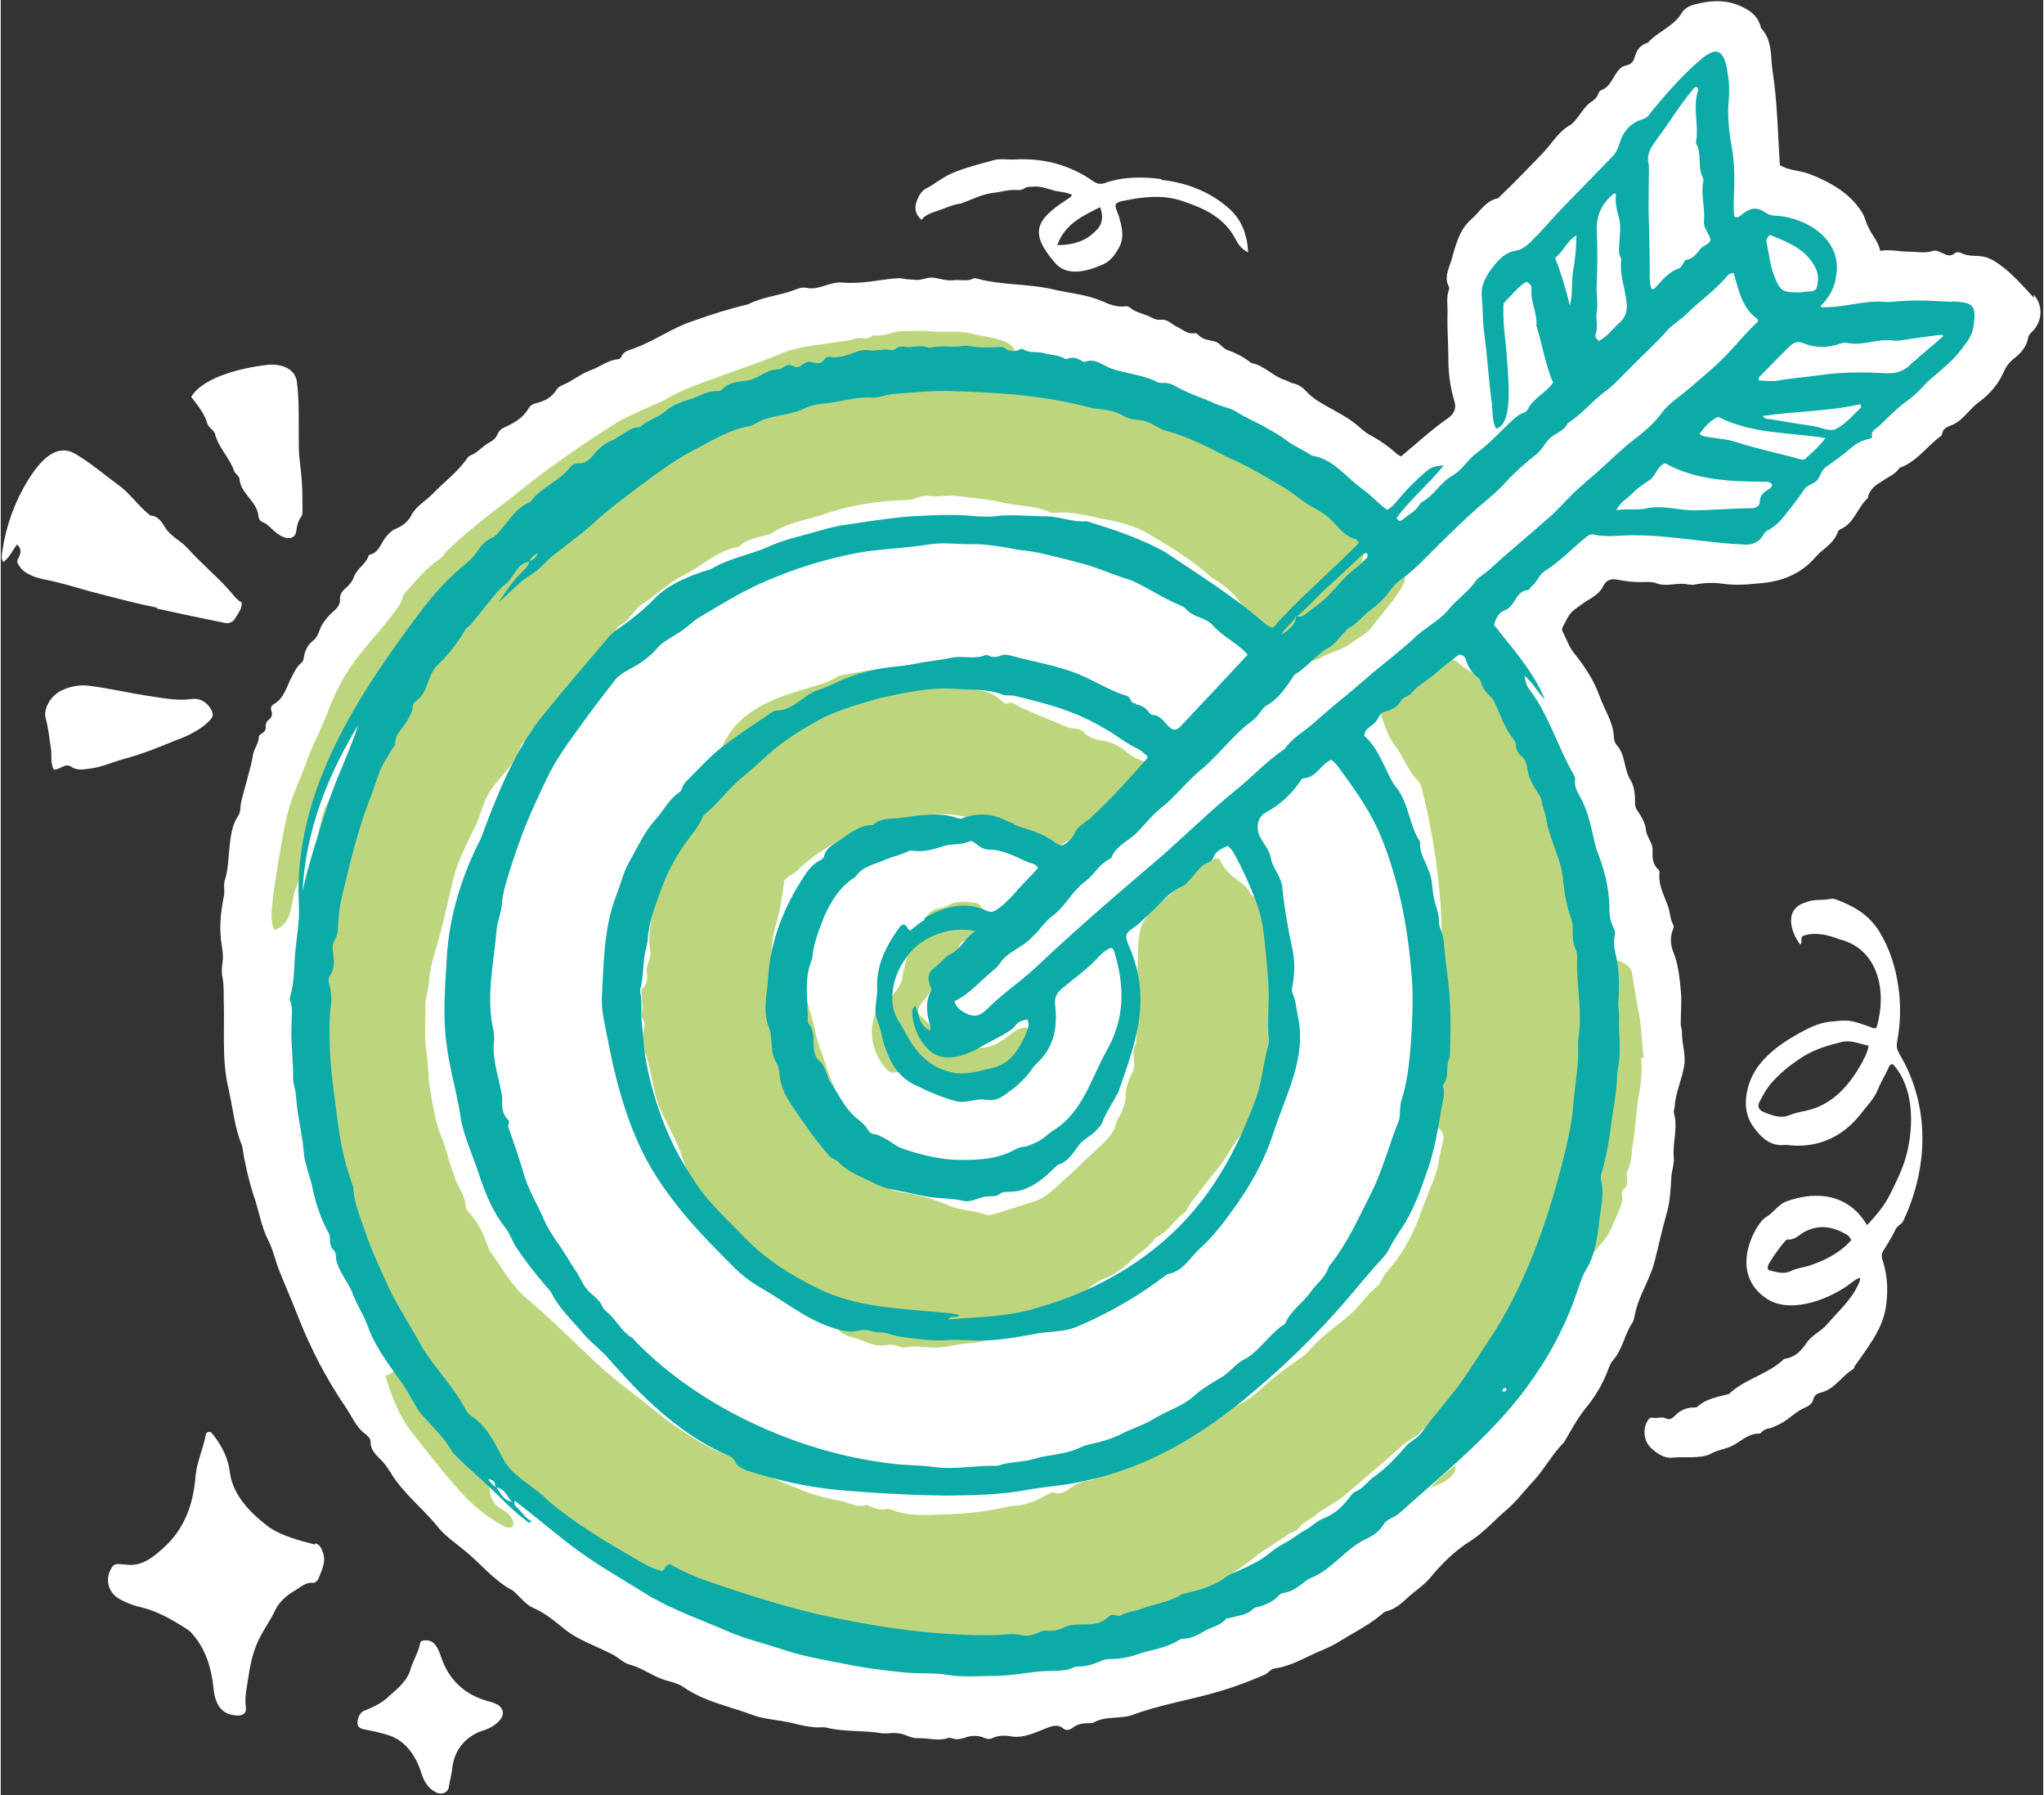 <svg xmlns="http://www.w3.org/2000/svg" xmlns:xlink="http://www.w3.org/1999/xlink" preserveAspectRatio="xMidYMid meet" version="1.0" viewBox="-0.2 -0.6 500.9 440.2" zoomAndPan="magnify" style="fill: rgb(0, 0, 0);" original_string_length="37566" width="198.036px" height="173.911px"><rect x="-0.2" y="-0.6" width="500.9" height="440.2" fill="#333333" stroke="none"/><g id="__id23_s3ivm203qc"><path d="m465.3,257.5c-.6-1-.6-1.8-.4-2.9.8-4.3.9-8.7.3-13.1-.7-4.9-2.1-9.4-4.7-13.7-2.6-4.2-6.4-6.3-10.7-7.9-.4-.1-.8-.2-1.2-.1-2.1.4-4.2,0-6.3.9-5.1,1.6-3.7,7-1.2,10.3.7-.7-.1-1.4.6-2.1,2.9-1.1,6.2-.3,9,.8,9.8,2.4,11.7,13.2,9.1,21.7-.7.3-1.1,0-1.5-.2-4.9-1.7-4.9-1.8-9.9-1.3-2.8.3-5.3,1.6-7.7,2.9-5.5,3.1-11,7.2-12.5,13.6-.8,3.3-.6,6.6,1.5,9.4,1.9,2.6,4.2,4.8,7.9,4.3,7.2,1,13.6-1.6,18.2-7.4,1.6-2.1,3.5-3.9,4.5-6.5.6-1.6,1.7-3.2,2.4-4.9.2-.4.3-.9,1.1-1,5.2,5.6,5.2,15,3.4,22.1-.9,3.5-2.5,6.7-4.1,9.9-1.4,2.8-3.3,5-5.6,7.5-4.5-7.6-12.2-8.5-19.6-5.9-2.1.7-3.2,2.7-5,3.8-1.2.7-1.9,1.9-2.6,3-3.6,6.3-3.6,13.5,3.2,17.5,6,3.3,15.4-.5,20.3-4.4.6-.4,1.1-.9,2-1.1,0,.7-.2,1.1-.4,1.5-1.7,3.9-4.9,6.6-7.6,9.8-1.5,1.8-3.8,2.7-5.1,4.6-1.3,1.9-2.7,3.5-5.1,3.9-.4,0-.7.3-1,.6-3.9,3.4-9.2,4.5-13,8.1-2.7.7-5.5,1.1-7.7,3.1-.2.2-.6.2-.9.2-1.7,0-3.2.6-4.5,1.9-.6.6-1.4,1.3-2.3.8-1.1-.6-2.2.1-3.3-.2-.5-.1-.9.2-1.2.7-1.3,2.1-1,5.1.9,6.8,1.4,1.3,3.2,2.5,5.1,2.3,3-.3,6.3.3,9.2-.8,1.7-1.1,3.8-1.2,5.7-2.2,2.1-1.1,3.9-3,6.5-2.9.2,0,.4-.2.6-.4.5-.6,1.2-.8,1.9-.9.9-.2,1.7-.7,2.6-1.1,2-1,3.5-2.7,5.5-3.7,1-.5,2.3-.9,2.6-2.3.3-1.1,1.1-1.5,2-1.7,3.4-.9,5-4.1,7.8-5.7.2-.1.3-.6.4-.8,3-4.3,6.5-8.6,7.5-13.8.7-4,.6-7.9-.6-11.8-.3-.8-.5-1.7,0-2.5,1.1-1.8,2.2-3.5,3.1-5.4.4-.9,1.5-1.2,1.9-2.1,6.2-13.2,6.6-28.3-1.1-41.1Zm-8.7,1.8c-3.1,5.8-7.3,10.9-13.9,12.4-1.3.3-2.7.5-3.9,1-2.4,1.1-4.6.2-6.8-.7-1.1-.5-1.5-1.4-.8-2.6.8-1.5,1.6-3,2.6-4.2,2.3-2.7,5.1-4.9,8.1-6.8,2.9-1.8,6.1-2.7,9.3-3.5,2.2-.6,4.3.4,6.7.9-.3,1.4-.7,2.4-1.3,3.4Zm-13.2,50.4c-1.5.5-3.1.6-4.5,1.3-2,1-3.8.2-5.6-.2-.4-.7,0-1.3.2-1.7,1.2-1.9,2.4-3.7,3.9-5.4.2-.2.4-.4.6-.4,1.8.2,2.9-1.2,4.2-1.9,3.7-1.9,7-1.2,10.3.7.6.4.8.7,1.1,1.4-2.9,3.2-6.4,4.9-10.2,6.2Z" style="fill: rgb(255, 255, 255);"/></g><g id="__id24_s3ivm203qc"><path d="m76.8,378.1c-3.8-1-7.7-2-11-4.1-4.4-3.3-9-7.7-9.8-13.5-.4-3.5-1.9-6.5-4.1-9.3-.3-.4-.6-.8-1.1-.7-.4,0-.6.3-.7.6-.6,3.4-2.1,6.5-2.5,9.9-.5,7.1-2.7,13.4-8.2,18.2-2.6,2.3-5.3,4.4-9.1,3.8-1,0-2.4-.5-3.1.5-2,2.8-1.2,6.4,1.8,8,1.5.8,3.1,1.5,4.9,1.9,4.3,1,8.1,3.2,11.8,5.6.6.4,1.1,1,1.5,1.5,3.1,3.8,4.3,8.2,4.8,13,.4,3.8,1.9,6.2,5.4,6.5,1.7.2,2.8-.5,2.5-2.2-.3-2.2.2-4.3.5-6.4.5-3.3,1.1-6.7,2.6-9.8,1.1-2.4,2.7-4.5,3.8-6.8,1.1-2.5,2.9-4.1,5.1-5.4,1.4-.8,2.6-2.1,4.5-1.9.5,0,1-.4,1.3-1,.9-2.3,2.1-4.4.9-7-.4-.9-.7-1.4-1.7-1.7Z" style="fill: rgb(255, 255, 255);"/></g><g id="__id25_s3ivm203qc"><path d="m38,148.6c5.5,1.2,11.1,2.4,16.6,3.5,1.2.3,2.2-.2,2.7-1.1.7-1.2,1.7-2.3,1.6-3.9-1-.5-1.7-1.3-2.3-2.1-3.4-4-7.5-7.3-11-11.2-1.7-1.9-4.1-2.8-5.5-5.1-.8-1.3-1.7-2.8-3.6-2.9-2.9-2.2-4.9-5.4-8-7.6-3.3-2.4-6.4-5.1-9.9-7.2-5.3-3.6-9.5,2-12.1,6.1-3.3,5.4-5.4,11.2-6.3,17.4-.1.8-.4,1.7.2,2.7,1.6-1.1,2.2-2.8,3.4-4.3,1.1,1,.9,2,.6,2.8-.3.7-.8,1.1-.4,1.9.4.6.7,1.2,1.3,1.7,1.4,1.1,3.1,1.7,4.8,2.1,3.9.7,7.7,1.9,11.6,3,5.5,1.4,10.9,2.9,16.5,4Z" style="fill: rgb(255, 255, 255);"/></g><g id="__id26_s3ivm203qc"><path d="m284.4,43.3c-4.7-.6-9.4-.6-13.9,1-1,.3-1.8.2-2.7-.4-5.8-4.1-12.3-5.8-19.4-5.4-1.7.1-3.5-.3-5.2.2-3.5,1-7,1.8-10.4,3.3-2.2,1-3.9,2.5-6,3.6-1.2.6-1.8,1.7-2.3,2.9-.7,1.8-.5,3.4,1.1,4.8,1-1.3,2.5-1.7,3.9-2.2,1.9-.6,3.8-1.6,5.8-1.8,2.5-.9,5.2-2.3,7.8-2.6,2-.2,4-.9,6.1-.7.5,0,1.1,0,1.6-.4.5-.4,1.2-.4,1.8-.4,2.1-.3,3.9.5,5.8,1,1.4.3,2.8.3,4.1,1-.3.7-1,.9-1.5,1.3-7.5,4.9-8.9,8.1-2.7,15.3,2.8,3.4,7.7,2.2,11.2.7,2.4-.9,3.6-2.6,4.7-4.7,1.2-2.5.5-5-.2-7.4-.3-1-.9-1.8-.8-2.9.5-.5,1-.7,1.6-.8,4.9-1,9.8-1.7,14.8,0,5.4,1.8,10.4,4.1,13.1,9.5.6,1.1,1.4,2.3,3,3.1-.2-4.4-1.6-8-4.6-10.7-4.7-4.2-10.4-6.4-16.7-7.1Zm-15.8,12.4c-2.4,2.7-5.6,3.8-9.7,3.8,1.9-5.2,6.1-7.1,10.5-9.3.9,2.3.5,4.1-.7,5.5Z" style="fill: rgb(255, 255, 255);"/></g><g id="__id27_s3ivm203qc"><path d="m52.4,106c.9,3.3,3.5,5.6,4.6,8.8.3.9,1.4,1.2,1.4,2.4.5,3.4,4.2,5.1,4.6,8.7,0,.6.5,1.4,1,1.5,1.6.6,2.5,2.2,3.9,3,1.6,1.2,4.2,1.6,4.4-1,.2-1.2.4-2.3,1.2-3.3.2-.3.3-.8.3-1.1,0-2.7,0-5.4-.2-8.1-.2-2.7-.7-5.4-.7-8-.1-5.4.2-10.8-.5-16.1-.6-3.2-3.9-4.1-6.7-4-5.7.6-16,2.7-19.2,7.9,1.6,2.1,3.2,4,3.9,6.4.4,1.3,1.7,1.7,2,2.8Z" style="fill: rgb(255, 255, 255);"/></g><g id="__id28_s3ivm203qc"><path d="m43.4,180.7c2.7-1.1,5.4-2.4,7.5-4.5,1-1,1.2-1.7.4-3-1.1-1.8-2.8-2.7-4.8-2.4-3.6.5-7.1-.3-10.7-.8-4.6-.7-9.2-1.8-13.9-2.4-2.5-.4-4.9,0-7.2,1.1-2.6,1.2-4.5,4.5-3.9,6.7.7,2.5.9,5,1.3,7.5.3,1.7-.2,3.5.7,5.2,1.7,0,2.7-1.7,4.3-.7,1.3.9,2.7.7,4.2.5,3.1-.3,6-1.7,9-2.5,4.5-1.2,8.8-3,13.2-4.8Z" style="fill: rgb(255, 255, 255);"/></g><g id="__id29_s3ivm203qc"><path d="m121.4,417.3c-.5-.4-1.2-.5-1.8-.7-6-1.6-10-5.3-11.9-11.2-.6-1.7-1.5-3.9-3.6-3.8-.7,0-1.4,0-1.5.9-.4,2-1.5,3.8-2.2,5.8-.7,3-3.1,5-5.3,6.9-1.9,1.9-4.1,2.8-6.5,3.8-.8.5-1.5,2.1-1.3,3.1.2,1.1,1.1,1.2,2,1.4,1.7.3,3.4.7,5.1,1.2,4.6,1.2,7.3,5.3,8.6,9.6.6,1.9,1.6,3.5,3.4,4.5,1.4.8,3.1.2,3.3-1.3.2-1.4.6-2.8.8-4.2.4-5.2,3.8-8.5,7.9-9.7,2.6-.8,6.7-3.9,3.2-6.3Z" style="fill: rgb(255, 255, 255);"/></g><g id="__id30_s3ivm203qc"><path d="m498.4,72.4c-2.3-2.5-4.6-5.1-7.3-7.3-1.8-1.4-3.6-2.7-5.9-2.9-1.6-.1-3.2,0-4.7-.8-.4-.2-1.1-.2-1.4,0-1.1,1.1-2.2.5-3.3,0-.7-.3-1.3-.7-2.1-.5-2,.7-4,.2-6,.2-2.3,0-4.5-.6-7-.2-.4-2.2-1.9-3.7-2.8-5.6-.7-1.3-.9-2.7-1.7-3.9-2.9-4.7-8-7.5-13-9.4-2.3-.8-4.9-.8-7.1-2.1-.5-7.7-.6-15.6-1.8-23.2-.5-3.6,0-7.4-2.8-10.4-.6-2.5-1.9-3.8-4.2-5-3.6-1.9-7.2-1.9-10.9-1.1-1.5.3-3.4.8-4.3,2.3-2,3.4-5.9,4.6-8.4,7.4-2,.5-2.8,2-3.3,3.8-.3,1-1,1.5-1.8,1.7-1.3.2-2,1-2.7,2.1-1,1.4-1.6,3.3-3.6,4-.4.1-.7.8-.9,1.3-.3.6-.7,1-1.3,1.4-2.3,1.4-3.3,4.3-5.3,5.8-3,1.6-4.6,4.6-6.8,6.9-3.5,3.6-7,7.3-10.7,10.8-.1.1-.2.3-.3.3-3.1.6-4.5,3.4-6.6,5.2-2.3,2-3.3,4.7-4.1,7.4-.3.9-.5,1.8-.8,2.8-.7,2.1-1.8,4.2-.5,6.4,0,.1,0,.3,0,.5-.8,2-.3,4.1-.4,6.2-.1,3.5.2,7,.2,10.5,0,3.6.4,7.3,1.5,10.8.5,1.6,0,2.9-1.4,4-4.2,2.9-7.8,6.3-11.7,9.5-.3-.2-.7-.3-.9-.5-2.1-1.9-4.5-3.6-7-4.9-.7-.4-1.3-.9-1.9-1.4-2.5-2.4-5.6-3.9-8.6-5.6-1.8-1-3.4-2-4.8-3.5-.9-1-1.9-1.7-3.2-2-.7-.1-1.3-.6-2-.8-3-.9-5.1-3.6-8.3-4.2-1.7-1.3-3.6-2.4-5.7-3.1-1.4-.5-2.1-1.9-3.3-2.2-1.3-.3-2.7-.4-3.7-1.3-.4-.3-.7-.8-1.2-.7-1.8.3-2.9-.9-4.4-1.6-1.3-.6-2.3-1.9-3.8-1.7-1,.1-1.8-.2-2.5-.6-1.7-.9-3.7-1.1-5.2-2.4-.3-.2-.8-.4-1.1-.3-2.1.3-4-.5-5.8-1.3-3.8-1.6-7.8-1.9-11.7-2.8-6.2-1.5-12.7-1-18.9-2.7-.3,0-.7-.2-.9,0-1.5.8-3.1.2-4.7.4-1.7.2-3.2-.3-4.9-.6-1.6-.3-3.2.8-4.9.5-.9-.1-1.9-.1-2.9-.3-.8-.2-1.6,0-2.4,0-4,.5-8,1.3-12.1,1-3.1-.4-5.8,1.9-8.9,1.3-1-.2-1.9,0-2.8.4-3.8,1.5-7.9,1.7-11.6,3.6-4.6,1.1-9.1,2.5-13.5,4.1-5,1.6-9.3,4.8-14.2,6.6-1.3.6-2.8.6-3.4,2.2-.2.4-.6.6-1,.6-2.5.3-4.3,1.9-6.6,2.7-2.5.9-4.5,2.7-7,3.7-.6.2-1.1.7-1.4,1.2-1.1,1.7-2.7,2.6-4.7,3.1-.9.2-1.7.6-2.1,1.4-1.3,2.2-3.3,3.4-5.5,4.4-.9.4-1.7.9-2.1,1.9-.4,1-1.1,1.5-2,2-1.7.9-2.8,2.5-4.7,3.2-.5.2-.8.8-1.1,1.2-2.3,3.1-5.4,5.4-8,8.1-1.7,1.8-4.1,3-5.3,5.3-.8,1.6-2.1,2.6-3.7,3.3-1.1.4-1.8,1.2-2.5,2-1.3,1.5-1.7,3.9-4,4.4-.1,0-.3.2-.3.3-.7,2.1-2.9,3.1-3.6,5.2-.4,1.1-1.2,2-2.1,2.8-.8.6-1.4,1.6-1.3,2.7,0,1.2-.6,2-1.5,2.8-1.1.9-2,2-2.8,3.2-.8,1.3-1,3-2.1,3.9-1.6,1.2-2.2,2.6-2.5,4.4,0,.7-.5,1.2-1,1.6-.8.8-1.3,1.8-1.8,2.8-1.4,2.5-1.9,5.5-4.6,7-.6.3-.8,1-.5,1.7.3.9,0,1.5-.7,2.1-.5.4-.8,1-.7,1.7,0,.8-.3,1.2-.9,1.6-.3.2-.8.4-.8.8,0,1.6-1.1,2.8-1.4,4.3-.7,4.1-2.1,8-3,12-.2,1,0,2-.6,3-1.6,2.3-1.9,5.1-2.2,7.7-.3,2.8-.3,5.6-1.2,8.4-.3,1.2.1,2.5-.2,3.8-.8,4-1.2,8-.5,12,.2,1.3.4,2.7.2,4-.2,1.3-.3,2.7,0,4,.4,2.1.2,4.1.3,6.2.2,6.9-.5,13.8,1.1,20.7,1.1,4.8,1.5,9.7,3.4,14.3.6,4,1.5,7.9,2.7,11.8,1.4,3.8,1.9,7.9,3.8,11.5,1.1,2.2,1.6,4.7,2.5,7,1.5,3.8,3.2,7.6,4.7,11.5,3.1,7.9,7,15.4,11.8,22.4,1.5,2.2,2.4,4.7,4.6,6.3.7.6,1.4,1.1,1.4,2.1,0,1.7,1,2.8,2.1,3.9,1.1,1,1.9,2.1,2.7,3.4,3.1,5.2,8,8.9,11.7,13.5,1.7,2.1,4,3.7,6.1,5.4,4.2,3.3,7.5,7.7,12.3,10.2,1.7,1.4,3,3.4,5.1,4.3,2.6,1.1,4.8,2.9,6.9,4.6,3.8,3.3,8.4,4.6,12.7,6.9,1.4.8,2.5,2,4.1,2.4,3.1.8,5.6,2.9,8.7,3.8,1.5.4,3.1.8,4.4,1.7,5.2,3.6,11.4,4.7,17.2,6.9,2.9,1,6.1,1.1,9.1,1.8,2.5.6,5.1,1.3,7.8,1.1.3,0,.6,0,.9.1,4.5,1.1,9.2.6,13.7,1.4.5,0,1,0,1.4,0,1.6-.2,3.2-.1,4.7.6.9.4,1.8.6,2.8.6,2.4-.1,4.9.8,7.3-.1.3,0,.6,0,.9.1,1,.4,2,.2,3-.1,1.6-.6,3.3-.7,4.9,0,.7.3,1.4.4,2.1,0,1.6-.7,3.3-.6,4.9-.3,2.7.3,5.3-.9,7.8-1.9,1.5-.6,3.1-1.4,4.7,0,.7.5,1.6.2,2.2-.3,1.2-.9,2.4-1.1,3.8-1.1.4,0,.9,0,1.2-.1,2.9-1.7,6.2-.9,9.3-1.8,7.1-2.7,14.7-3.8,22-6,3.7-1.1,7.3-2.5,10.8-4,.9-.4,1.4-1.4,2.4-1.5,3.5-.5,6.6-2.2,9.8-3.7,2-.9,4.2-1.7,6-2.9,3.4-2.1,7.1-3.9,10.2-6.5.5-.4,1-.9,1.6-1,2.3-.6,3.8-2.2,5.5-3.7,1.7-1.5,3.6-2.7,5-4.4,2.9-3.5,6-6.6,9.8-9,3.5-2.2,6.1-5.3,9.2-7.9,2.4-2.1,4.3-4.7,6.5-7,2.7-3,4.5-6.5,7.4-9.4,1.6-2.7,3.1-5.6,5.1-8.1,2.3-2.8,4.2-5.8,5.5-9.2.4-1,.7-2,1.4-2.8,2.4-2.7,2.8-6.4,4.8-9.3.4-.6.4-1.4.6-2.1.9-4.5,3.7-8.4,4.8-12.9,1-3.8,1.8-7.7,2.9-11.5.9-2.9,1-6.1,1.2-9.2.1-1.5.7-3,.6-4.5-.4-3.7,1.1-7.5,0-11.2-.1-.4.2-.9.2-1.4.2-3.6,1.9-6.9,2.4-10.5.3-2.7-.7-5.3-.6-7.9,0-.7-.4-1.5-.3-2.3,0-2.6.3-5.3,0-7.9-.3-3.1-.6-6.4-1.8-9.3-.7-1.7-.8-3.4-.3-5.1.2-.5.5-1.2.3-1.6-.8-1.3-.8-2.9-1.2-4.2-.9-2.8-2.6-5.5-2.2-8.6,0-.2,0-.5-.2-.7-1.5-1.3-1.6-3-1.5-4.8.1-1.7-1.3-3.1-1.6-4.7-.1-1.9-1.1-3.5-2.1-5-.5-.7-.7-1.4-.6-2.2,0-1.9-.2-3.8-1.1-5.3-1.7-2.7-1.2-6.1-3.3-8.5-.5-.5-.8-1.3-.8-2-.1-3.7-2.3-6.7-3.5-10.1-1.4-3.9-3.7-7.4-6.3-10.6-1.2-1.5-1.8-3.4-2.7-5.1-.2-.4-.3-.8-.1-1.2.9-1.5,1.4-3.2,2.9-4.3,1.3-1,2.7-2,4.1-2.8,1.2-.8,2.3-1.6,3-3,.6-1.3,1.7-1.9,3.3-1.6,2.1.4,4.2.7,6.4.6,1.1,0,2.3-.1,3.3.3,2.6,1,5.2-.3,7.8.3.5,0,1.1.2,1.7,0,2.2-.4,4.5-.5,6.6-.2,2.8.4,5.6.3,8.3,0,5.2-.3,10-1.7,13.8-5.6.6-.6,1.2-1.3,1.8-1.9,1.7-1.5,3.7-2.8,4.5-5.1,0-.3.4-.6.6-.7,3.5-1.5,4.2-5.4,6.8-7.7.3-2.2,2-3.2,3.6-4.2,1.4-1,3.1-1.6,4.1-3.1.1-.2.4-.2.6-.3,3.9-1.6,6.3-5.2,9.6-7.6.2-.1.3-.4.3-.6.2-1.1,1-1.5,1.9-1.9,3.1-1,4.6-4,7.1-5.8,2.6-1.9,4.7-4.3,6-7.2.6-1.4,1.3-2.4,2.5-3.4,1.7-1.3,3.2-2.9,3.6-5.2.1-.7.6-1.1,1.1-1.6,2.4-2.5,2.6-6.3.3-8.9Z" style="fill: rgb(255, 255, 255);"/></g><g id="__id31_s3ivm203qc"><path d="m402.7,258.6c-.5-3.9-.5-7.8-1.3-11.6-.6-2.9-1-5.8-1.5-8.7-.1-.7-.3-1.4-.9-1.9-1.7-1.3-3.5-2.4-5.8-1.2-.4.2-.9.4-1.7.1-.8-3.2-1.7-6.6-2.6-10,0-.4-.1-.8,0-1.2,1-2.3.6-4.7.4-7.1-1-11-3.3-22.1-8.3-32.1-.2-.3-.4-.5-.8-.5-.8-.1-.8,1.2-1.8,1-3.7-6.8-8.1-13.4-13.9-18.6-2.2-1.8-4.9-2.8-7-4.7-1-.9-2.2-1.3-3.6-1.4-.8,0-1.6-.2-2.2-.8-.3-1,.1-2.1-.5-3.1-.3.1-.6.2-.7.3-1.3,2.1-3.5,3.3-5.5,4.7-2.6,2-6.9,3.9-6.3,7.8,0,.6.5,1.3-.1,1.8-1,.8-.9,2-.5,2.9,1.1,2.6,1.7,5.4,3.4,7.6,2.2,2.8,3.3,6.4,5.9,9,.5.5.8,1.3.9,1.9.7,2.8,1.4,5.6,1.9,8.4,2.2,11.4,3.5,22.9,2.7,34.5-.1,3.1-.3,6.1.3,9.2.6,3.1.8,6.4,0,9.5-1.2,5.9-2.4,11.9-2.8,17.9-.1,1.4,0,2.5,1.6,3.4,1.4.9,2.1,2.4,1.3,4.2-.7,3-1,6.2-2.2,9-1.1,2.7-2.2,5.5-3.2,8.3-1.9,5.3-4.6,10.1-8.4,14.3-.9.9-1.1,2.4-2,3.2-2.5,2-4.3,4.7-6.7,6.9-3,2.7-6.5,4.9-9.2,7.9-.8.8-1.5,1.8-2.4,2.4-3.6,2.5-7.1,5-10.3,8-1.7,1.6-3.5,3-5.7,4-.4.2-.9.5-1.2.8-3.1,2.7-6.8,4.5-10.3,6.3-2.3,1.3-4.7,2.5-7.2,3.5-1.9.8-3.8,1.6-5.4,2.8-1.8,1.4-3.8,2.2-6.1,2.3-1.4,0-2.5.5-3.5,1.4-.8.7-1.6,1.3-2.8,1.4-1.8.1-3.3,1-4.7,1.9-1.1.8-2.2,1.6-3.8,1.1-.5-.2-1.1.1-1.6.4-2.8,1.5-5.6,2.9-9,2.8-5.5,1.4-11,2-16.7,2.1-4.3.2-8.6.5-12.8-1.2-.4-.1-.8-.2-1.2-.1-1.4.4-2.6-.2-3.8-.6-.4-.1-.8-.5-1.1-.4-2.1.7-3.8-.4-5.7-.9-3.2-.7-6.3-1.2-9.4-2.5-3.9-1.6-7.9-2.9-11.6-5.1-2.1-1.3-4.2-2.6-6.5-3.4-4.6-1.5-8.5-4.1-12.4-6.6-4.1-2.7-7.8-6.1-11.7-9-3-2.2-5.8-4.6-8.6-7.1-5.8-5.4-11.3-11-17.4-16.1-3.8-3.2-6-7.6-8.9-11.5-.2-.2-.3-.6-.4-.9-1.2-3.2-2.4-6.2-4.9-8.7-.5-.5-.7-1.1-.7-1.8-.2-2.5-2-4.5-2.7-6.8-.7-1.9-1.3-3.7-1.8-5.7-.8-3-2.3-5.8-2.9-8.9-.6-3-1.3-6.1-1.6-9.2-.2-2.6-.3-5.2-.7-7.8-.5-3.4,0-6.8-.2-10.2,0-2,.8-3.9.9-5.9.3-4.2,1.7-8,2.8-12,1.4-5.3,2.4-10.7,3.9-15.9,1.5-4,3.3-7.7,5.2-11.5,1.1-3,1.9-6.1,4-8.8,2.5-3.1,5.5-6,6.7-10,0-.1.2-.3.3-.4,2.9-2.3,5-5.3,7.2-8.1,1.7-2.2,2.6-4.9,5.3-6.3.6-.3,1.1-1.2,1.4-1.9.8-2,2.7-3.2,3.9-4.8,1.3-2.8,4-4.6,5.5-7.3.1-.3.4-.5.7-.6,2.2-1.1,3.2-3.4,5-4.9,3.6-2.2,6.6-5.4,10.5-7.3,4.5-2.2,8.1-6,13.4-7,.2,0,.3-.1.4-.2,1.6-1.6,3.7-1.9,5.8-2.5.9-.3,1.9-.4,2.5-.9,3.6-2.4,8-3,12.1-4.3,6.7-2.4,13.7-3.4,20.8-3.6,1.8,0,3.5-1.3,4.9-1,2.4.4,4.8-.3,7.2,0,3.9.5,7.8.8,11.6,1.7,3.8.9,7.8.6,11.4,2.4.5.2,1,0,1.4,0,3.6-.2,7.1.5,10.6,1.4,4.3.7,8.4,1.7,12.2,3.9,5.3,3.2,10.6,6.4,15.1,10.5,3.6,2.1,6.6,4.7,8.5,8.4.3.5.8,1,1.3,1.4,2.2,1.5,3.8,3.5,5.4,5.5,2,2.5,4.6,3.9,7.7,4.9,1.3.4,2.6.4,3.6-.2,2.5-1.6,5.6-2,8-3.9,1.6-1.3,3.6-2,4.9-3.8,2.6-3.5,5.8-6.7,7.8-10.6.4-.8.6-1.5.1-2.3-1.2-1.6-1.9-3.9-4-4.3-1.4-.2-2.5.8-1.8,1.9.8,1.4.1,2.2-.6,3-2.1,2.3-3.9,4.7-5.5,7.3-.9,1.4-2.4,2.5-4.6,3.2,1-2.1,1.6-3.8,2.6-5.3,2.1-3.3,3-7,4.1-10.7.4-1.4.4-2.8,0-4.2-.6-2.6-.6-5.4-1.8-7.9-.7-1.6-1.2-3.4-3-4.2-1.3-.6-2.3-1.4-2.9-2.8-.3-.7-.9-1.1-1.6-1.4-.5-.2-1.1-.2-1.6-.6-2.1-1.7-4.3-3-6.8-4.2-2.8-1.3-5.3-3.3-8.4-4.4-3.9-1.4-7.2-4-11.2-5.2-.5-.1-.9-.3-1.2-.7-.6-.8-1.4-1-2.3-1.1-4.9-.8-8.4-4.7-13.5-4.6-.4,0-.9-.1-1.1-.3-2.2-1.8-5.4-.9-7.7-2.6-.1,0-.3,0-.5,0-.9.2-1.7-.3-2.6-.4-2.4-.4-4.5-1.9-6.9-2.3-1.5-.3-3.2,0-4.6-.6-2.4-1-4.9-1.1-7.5-1.3-.5-3.1-3.3-3.7-5.5-4.3-1.9-.4-4-.7-5.9-1.2-3.3-.7-6.6-.1-9.9-.5-2.2-.2-4.5,0-6.8,0-2.3,0-4.3,1.4-6.7,1-.3,0-.7.3-1.1.5-.4.2-1,.4-1.4.3-1.3-.4-2.4.1-3.6.4-6.1,1.1-12.4,1.2-18.1,3.8-4.3,1.8-8.7,3.2-13,4.8-4.8,1.8-9.7,3.3-14.2,6-.8.5-1.8.8-2.7,1.2-3.4,1.7-7.1,3-10.2,5.1-8.9,5.6-17.4,11.7-25.5,18.3-5.2,3.9-10.3,7.9-15,12.4-.7.7-1.1,1.6-1.9,2.1-3.3,2.2-5.7,5.2-8.3,8.1-.4.5-.8,1-.9,1.7-.1.8-.7,1.4-1.1,2.1-3.1,4.5-7,8.4-10.3,12.8-2.9,3.9-5.1,8.2-6.8,12.7-1.6,4.4-3.9,8.4-5.4,12.8-1.2,3.3-2.7,6.5-3.8,9.8-1.2,4-1.9,8.1-2.6,12.2-.8,4.8-1.6,9.6-2,14.5,0,1.4,0,2.8.7,4.2,4.9-1.5,3.8-7.1,5.5-10.8,1.6-4.3,2.5-8.8,3.6-13.2,1.2-4.9,2.9-9.6,4.7-14.3,1.5-3.8,3.1-7.5,4.2-11.5.8-2.8,2.7-5.2,4-7.9,1.8.6,3.3,1.2,4.5,2.1-2,4.5-5.6,8-6.6,12.9-.4,2.1-2,4-2.2,6.3-.2,1.2-1.7,1.7-2.4,2.6-3.5,2.9-3.8,7.3-4.7,11.2-.6,2.6-1.2,5.2-1.6,7.9-.8,7.8-2.4,15.8.2,23.4.4,1.2.5,2.5.2,3.8-.2.9-.1,1.7.3,2.6,2.3,4.7,2.1,10.1,1.8,15.2.3,4.7.5,9.4,1.2,14.1.4,2.4,1,4.8,1.1,7.3,0,5.3.3,10.7,1.1,16,.3,1.9.5,4,1.9,5.3,1,1,1.3,2,1.6,3.3.9,4,1.7,8,2.3,12,.2,1,.3,2,1.2,2.6,1.3-.8.9-2.4,2.1-3.3,2.9,6,6,11.7,9.1,17.6.3.6.8,1.3,0,2.1-2.6-1.1-3.7,1.6-5.9,2,1.6,5.1,3.4,10,6.7,14.1,3.9,4.9,7.6,9.8,11.8,14.4,2.7,3,5.8,5.6,9.3,7.7.7.4,1.4.8,2.2,1,1.2.2,1.7-.4,1.3-1.6-.4-1.4-1.6-2.2-2.8-2.9-2-1.1-2.9-3-2.9-5-.3-5.1-3.6-8.4-6.2-12.7,1.3.2,1.9.8,2.4,1.5.6.8,1.4,1.6,2.2,2.3,3.8,3.1,7.2,6.6,11.1,9.7,3.2,2.6,6.5,5.1,10.3,6.9,8.2,5.7,17,10.4,26.1,14.4,3.5,1.5,7.2,2.7,10.9,3.6,2,.5,3.6,1.7,5.6,2.2,1.6,2.6,4.5,3.5,6.9,5.1.6.4,1.2.8,1.9,1.1,6.1,2.2,12.4,3.6,18.9,3.7,4.3,0,8.7-.1,13,.3,1.7.2,3.6.8,5.2-.5.3-.3.8,0,1.2,0,4.4.6,8.8.8,13.2.7.7,0,1.5,0,2.2.2,2.4.6,4.7.5,7.1.1,3.7-.6,7.6-.4,11.2-1.2,5.6-1.8,11.4-2.9,16.8-5.2,9.6-4.3,19.2-8.8,27.5-15.3,2.6-2.1,5.7-3.8,8.5-5.8.8-.6,1.9-.6,2.5-1.5.9-1.3,2.4-1.8,3.6-2.8,2.3-2,5.2-3.1,7.5-5.1,4.9-4.2,9.8-8.3,14.6-12.6,1.2-1.1,2.8-1.6,3.9-2.8,2.4-2.6,5.4-4.2,8.4-6,1.4-.8,2.9-.8,4.4-.2.7.3,1.4.9,2.4.7,2-2.3,3.1-5.3,5-7.7.1-.2.2-.5.1-.7-.1-.7.1-1.2.7-1.6.5-.3.7-.9.9-1.4,1.5-4.5,3.8-8.6,6.2-12.6.3-.6.6-1.1.7-1.7.2-1.2.8-2.2,1.6-3.2.8.7,1.4.4,2.2,0,2.8-1.9,4.8-4.5,6-7.6.5-1.1,1.1-1.9,2.5-1.9,1.1,0,1.9-.6,2.5-1.4,1.3-1.6,2.7-3,3.5-5.1.9-2.2,2-4.3,2.6-6.6.2-.9-.7-2,.3-2.7,1-.8.9-1.8.8-2.8,0-.5-.2-1,0-1.4,1.3-2.5,1.1-5.3,1.6-7.9.6-3.8.7-7.6,1.4-11.4.5-2.8.8-5.7.5-8.6ZM183.3,97.9c3.5-1.3,7.1-2.5,11-3.5.4.5.7,1,.8,1.6-.2.5-.7.7-1.2.7-1.4,0-2.5.6-3.6,1.3-.8.5-1.7,1-2.7.9-.8-.1-1.4.3-2.1.6-.6.3-1.2.4-1.9.4-.7,0-1.4,0-1.5-.9,0-.7.6-.9,1.1-1.1Z" style="fill: rgb(189, 214, 126);"/></g><g id="__id32_s3ivm203qc"><path d="m157.4,256.4c2.1,4.8,2.1,10.3,4.2,15.1,1.9,4.1,4.2,8,5.6,12.4.8,2.6,2.2,5.1,3.3,7.7,1.8,4.4,4.7,7.9,8.2,10.9,4,3.5,8.3,6.7,12.5,9.9,2.1,1.6,3.7,3.9,6.8,4,.1,0,.3.1.4.2,1.1,1,2.5,1.5,3.9,1.4.7,1,.6,2.1.8,3.1.8,2.9,2,5.5,5.6,6.2,2.7.7,5.4,2.6,8.4,1.9.9-.2,1.8-.1,2.6.2.6.2,1.3.5,1.9.4,2.2-.5,4.4-.1,6.5,0,2.4.2,4.7-.5,7-.8,2.8-.4,5.8-.2,8.2-2.1.3-.2.7-.3.9-.1,1,.8,1.8,0,2.7-.3,1-.3,1.8-1,2.8-1.4,2.8-1,5.1-2.9,7.2-4.8,1.3-1.2,2.6-2.1,4.3-2.5,2-.4,3.8-1.2,5.4-2.5,1-.9,2.2-1.7,3.4-2.2,3-1.2,5.5-3,7.7-5.3,1.7-1.6,3.9-2.7,5.2-4.8.1-.2.4-.3.6-.4,2.8-1.3,4.1-4.3,6.7-5.9.4-.3.6-.9.9-1.4.3-.5.5-1,.9-1.4,2.2-2.8,4.3-5.6,6.5-8.3,1.8-2.2,3-4.8,4.7-7,2-2.7,3.5-5.6,4.7-8.6,2.7-7.2,4-15,4.6-22.7,0-3.3-.4-6.5-.5-9.8-.2-4.6-1-9-2.3-13.4-.5-1.9-.7-4-2.9-5-.3-.2-.6-.6-.7-.9-.5-1.1-1.5-1.9-2.5-2.6-2.1-1.6-4-3.2-4.9-5.6-1-.3-1.7.2-2.4.6-4.8,2.3-7.6,6.9-11.9,9.9-1.6,1.1-2.7,2.5-3.8,4-2.3,3.2-1.7,7.3-2,11,0,3.2-.4,6.4.2,9.5.7,3.5-.7,6.8-.5,10.2-1.7,2.2.3,4.9-1,7.2-.9,1.6-1.5,3.5-1.6,5.2,0,1.9-.5,3.4-1.2,4.9-.3.7-1,1.4-1.1,2.1-.6,2.9-2.7,4.6-4.7,6.5-3,2.7-5.8,5.6-8.8,8.2-1.9,1.7-3.7,3.6-6.2,4.5-3.3,1.1-6.7,2.2-10,3.2-.8.2-1.6.5-2.4.2-3-1.1-6.3-1-9.2-2.3-3.7-1.6-7.5-2.6-11.5-3.2-1.8-.2-3.3-.9-4.6-2.2-2.6-2.6-5.5-4.8-8.2-7.1-.2-.1-.2-.4.1-.6.9-.1,1.2.7,1.8,1.1,2.9,2.7,6.9,3.6,9.6,6.5,1.2,1.2,2.6,1.2,4.3.1-1-2.5-2.6-4.7-4.8-6.5-1.3-1.1-2.5-2.3-3.6-3.6-2.2-2.6-5-4.6-7.4-7-.9-.9-1.7-1.9-2.2-3.1-1.2-3-2.6-5.8-3.5-8.9-.9-2.8-2.1-5.5-2.6-8.4-.8-4.1-2.5-7.9-3.1-12-.4-2.3-1.8-3.9-4.1-4.4-1.8,1.7-1.8,1.7-2,3.9-.2,1.5,0,3.1.2,4.5.6,2.8.6,5.7,1.4,8.5,0,.3.2.8-.5,1-.7-.6-.7-1.6-.9-2.4-.4-1.7-.4-3.5-1-5.1-1-3.6-.6-7.1-.7-10.7,0-2.9.1-5.9,1-8.7,1.1-3.7,1.6-7.4,2.2-11.3.7-1,2.1-1.5,3.1-2.4,2.2-2.2,4.6-4,7.2-5.6,2.5-1.6,5-3.1,8-3.4.5,0,1-.2,1.4-.5,1.5-1.2,3.7-.6,4.9-2.3.1-.2.8-.1,1.2,0,.6,0,1.1-.1,1.7-.3,5-1.4,10.1-2.4,15.4-1.4,7.2,1.3,14.5,2.7,21,6.2.8.4,1.9.6,2.8.9.6.2,1.1.2,1.6-.2,1.4-1.1,3.2-1.6,4.4-3,1.5,1.2,3.2,1.8,5,2.2,1.1.3,2.1.1,2.9-.7,1.7-1.5,3.2-3.1,4.8-4.7,1.7-1.7,2.9-3.8,5-5.2,1.1-.7,2-2,1.7-3.2-.2-1.1-.2-2.1.2-3.2-1.2-1-2.4-2-3.9-2.4-1.6-.4-3-1.1-4.3-2.2-1.9-1.7-4.1-2.7-6.7-3-1.4-.2-2.9-.8-3.9-1.9-1.1-1.2-2.7-.8-4.1-1.3-3.7-1.5-7.4-3.1-11-4.6-1.3-.5-2.2-1.9-3.9-1.2-.5.2-1-.5-1.4-.8-1.6-1.5-3.6-2.3-5.7-2.5-1.8-.2-3.3-.9-4.6-1.9-.8-.7-1.7-1-2.7-1.1-2.2-.3-4.6,0-6.6-1.2-2.1.7-4-.5-5.9-.8-4.5-.6-8.9.5-13.2,1.3-.6.1-1.1.2-1.6.5-2.4,1.6-5.3,2.1-8,3-7.2,2.1-14.9,5-18.9,11.8-.7,1.1-1.3,2.3-1.1,3.6.1,1.1-.4,1.9-1.1,2.8-3,3.4-5.4,7.2-6.9,11.5-.2.6-.4,1.3-.8,1.7-1.5,1.2-2.1,2.8-2.9,4.4-2.4,5.1-4.9,10.3-5.1,16.1-.4,4-1.7,8.3-.9,12.3.3,1.6-1,3.3-.9,4.9.2,1.6.3,3.1-1.1,4.4-.4.4-.1,1.1-.1,1.6,0,1.4.4,2.9,0,4.3-.2.6,0,1.1.3,1.6.5.7.4,1.5.2,2.3-.3,1.8-.3,3.6.4,5.4Z" style="fill: rgb(189, 214, 126);"/></g><g id="__id33_s3ivm203qc"><path d="m227.2,243.4c1.5-2.8,3.2-5.3,5.6-7.5.9-.8,1.7-1.9,1.7-3.1,0-2.2,1.4-2.8,3.2-3.2,2.2-.5,3.8-2.5,3.8-4.7,0-1.6-1.3-3.9-2.5-4.1-2.3-.3-4.7-.7-6.9.6-.5.3-1,.5-1.6.6-3.2.4-4.4,2.5-4.6,5.3,0,1.3-.6,2.5-1.6,3.1-1.7,1.2-2.1,3-2.5,4.7-.3,1.3-.8,2.6-.9,3.9-.2,2.2-2,3.6-3,5.4,0,.1-.4.2-.7.2-1.3,0-1.7,1.1-2.2,1.9-2.6,4.4-1.9,10.4,1.6,14.6.6.7,1.3,1.4,2.2,1.3,2.5-.5,4,.8,5.4,2.4,2.5,2.9,5.8,2.9,9.2,2.4.5,0,1.2-.3,1.5-.7,1.4-1.9,3.7-2.5,5.7-3.9,1,1.4,2.1.6,3.2.1,4.3-2,6.4-5.7,7.9-9.9.1-.4.1-.8-.2-1.4-1.7-.2-2.9.7-4.2,1.7-2.3,1.8-4.6,3.4-8,3.2-3.7-.3-6.6-2-9.6-3.7-1.8-1-2.6-2.8-4.1-3.9-2.3-1.8.9-3.8,1.6-5.5Z" style="fill: rgb(189, 214, 126);"/></g><g id="__id34_s3ivm203qc"><path d="m350.4,364.2c4.5-1.7,6.3-3.2,6.2-5.5-2.3,1.6-4.3,3.3-6.2,5.5Z" style="fill: rgb(189, 214, 126);"/></g><g id="__id35_s3ivm203qc"><path d="m426.4,75.3c-.9-.7-1.6-1.5-1.9-2.6-.2-.8-.4-1.7-1.3-2.1-1.8,1.3-1.6,3.2-1.9,5-.3.2-.6.4-.9.4-7.4,1.7-12.9,7.1-18,12.4-4.8,4.6-9.3,9.5-14.8,13.3-.4.3-.7.7-1,1-1.5,1.3-2.8,2.8-4.5,3.8-1.2.7-2.3,1.7-3.3,2.8-1.9,2.2-4,4.3-6.1,6.3-1.8,1.7-3.8,3.1-5.3,5.1-2.4,3.3-4.9,6.4-7.7,9.3-1.2,1.2-1.7,2.9-3.1,3.9-1.4.9-2.4,2.2-3.1,3.5-1.6,2.9-4.1,4.8-6.2,7.2-2.8,3.2-6.2,5.9-9.7,8.5-1.6,1.2-3.3,2.1-4.9,3.3-6.4,5.1-12.9,10-19.1,15.3-1.8,1.4-3.5,2.9-5.5,4.2-3.7,2.3-6.7,5.6-10.5,7.7-.3.2-.5.6-.8.8-3.1,2.5-5.3,6-8.7,8.2-.4.3-.6.7-.8,1.2-.5,1.6-1.6,2.8-2.7,3.8-5.2,4.7-10.8,9-15.3,14.3-2.8,3.5-5.2,7.2-7.9,10.8-.9,1.3-2.1,2.3-2.9,3.8-1,1.7-2.2,3.3-3.7,4.6-3.2,2.8-6.6,5.2-10.1,7.6-2.8,1.9-4.8,4.5-6.4,7.3-.9,1.6-.3,2.8,1.6,2.9,1.4,0,2.7-.2,3.9-.8,3.2-1.4,6-3.4,8.8-5.7,4.3-3.6,8.8-6.8,12.4-11.2.8-1,2.1-1.6,2.7-3,.1-.3.7-.4.9-.7,1.2-1.2,3-1.4,4.3-2.5,1.8-1.4,3.9-2.5,5.6-4.1,1.7-1.5,2.9-3.5,5.1-4.4.1,0,.3-.2.4-.3.7-1.7,2.2-2.6,3.2-4.1,1.1-1.6,2.6-3,4.2-4.2,1.2-.9,2.2-1.7,2.4-3.3,2.4-.9,4.3-2.2,4.9-4.8.2-.7.8-1.2,1.4-1.6,1.1-.8,2.2-1.5,3.3-2.3,1.1-.9,2.5-1.6,3.2-2.8.8-1.2,1.9-1.9,3.1-2.4,2-.9,3.9-2.1,5.3-3.5,2.3-2.5,5.4-3.9,7.6-6.4,1-1.1,2.8-1.5,3.6-3,.1-.2.5-.4.8-.4,2.2,0,1.3-3.3,3.3-3.6,2.3-.2,3.1-2.7,4.9-3.6,2.4-1.1,4.1-3.3,6.5-4.3.9-.4,1.6-1,2-2,.3-.7.9-1.1,1.6-1.3,2.3-.8,4.4-1.9,5.4-4.3.2-.5.6-.7,1-1,.5-.3,1-.6,1.2-1.1.7-1.7,1.2-3.5,3.3-4.3.7-.3,1.1-1.4,2.2-1.5.3,0,.6-.5.8-.8,1.6-2.3,3.4-4.3,5.8-5.8.3-.2.6-.6.8-.9.6-1.7,1.8-3,2.5-4.6.6-1.3,1.7-2.4,3-2.9,1.1-.4,1.9-1.2,2.3-2.3,1.1-2.9,4.1-3.7,5.9-5.9.7-1.2,1.7-2.3,2.4-3.5.6-1,1.3-2.1,2.4-2.6,2.2-1.1,4.1-2.5,5.6-4.6.1-.2.3-.3.6-.4,2.1-.6,3.4-2.4,5-3.7,1.8-1.4,3.2-3.4,5.1-4.6,2-1.3,3.2-3.5,5.4-4.5.4-.1.5-.8.7-1.2.3-.5.5-1.3,1-1.6,2.8-2.1,4.9-5,7.9-6.9.9-.6,1.7-1.2,2.1-2.2,1.5-3.7,4.7-6.1,6.9-9.3q1.8,1.7,3.1,2.2c.7-.8.2-1.8.5-2.7,1.1-3.3.7-4.5-2-6.5Z" style="fill: rgb(255, 255, 255);"/></g><g id="__id36_s3ivm203qc"><path d="m450,73c-.8-2.8-1.5-5.7-3.6-7.9-1.2-1.3-1.2-1.3-2.7-.3-1.4,1-2.9.8-3.9-.5-1.3-1.6-2.2-4.1-4.4-4.4-.9-.1-1.6-.5-2.2-1.2-1-1-1.7-.9-2.4.4-2,3.4-1.6,8.9,1.2,11.6,3.3,3.2,7.1,5.6,12,5.9,2,0,3.7-1.4,5.6-1.9.7-.2.7-1,.5-1.7Z" style="fill: rgb(255, 255, 255);"/></g><g id="__id37_s3ivm203qc"><path d="m478.1,73.4c-3.9-.2-7.8-.5-11.7-.2-1.6,0-3.2.4-4.7.2-5.3-.4-10.3,1.6-15.5,1.3-.2-.4.3-.7.6-1,1.7-1.9,2.8-4.1,3.1-6.6,1.6-8.6-6.7-14.2-14.5-14.8-.9,0-1.7-.1-2.5-.6-2.4-1.6-3.7-1.5-6,.2-.5.4-.9,1-1.9.7-.3-1.3-.2-2.7-.2-4.1.2-4.4.3-8.8-.5-13.1-.7-3.9-1.1-7.7-.7-11.7.2-2.6,0-5.1-.5-7.6-.9-4.6-2.7-5.2-6.3-2.2-4.6,3.9-8.5,8.4-12.3,13-.5.7-.9,1.4-1.9,1.7-3.2.9-5,3.1-5.9,6.2-.3,1-.7,1.9-1.4,2.7-4.4,4.6-8.9,9.1-13.3,13.7-2,2.1-3.9,4.4-6,6.5-1.3,1.3-2.7,2.8-4.4,3.1-2.8.4-4.4,2.2-5.9,4.1-1.6,2.1-3,4.4-2.7,7.2.3,3,.2,6,.6,9,.8,5.8,1.1,11.7,1.9,17.5.2,1.9,0,3.9,1,5.9,4.7-1,2.7-14.7,2.6-18.5-.3-3.6-.9-7.1-.8-10.7,0-.6-.1-1.4.3-1.8,1.7-1.7,3.2-3.7,5.3-5,1,.4,1.4,1,1.3,1.9-.3,3.1,1.5,5.8,1.2,8.9,1.5,4.6,2.1,9.4,4.1,13.9-1.8,2.6-4.9,3.8-6.3,6.7-.3.5-.9.7-1.4.9-.7.3-1.2.7-1.8,1.2-3.1,2.8-5.9,6-9.3,8.5-2.2,1.6-3.5,4.2-5.9,5.5-3,1.7-4.5,4.9-7.5,6.5-.3.1-.4.5-.6.7-1,1.6-2.7,2.4-4.1,3.6-.5.4-1,.5-1.5-.4,3.3-4.5,7.8-8.2,11.6-12.9-2.5.2-3.1.4-4.7,1.8-2.1,1.8-4.1,3.8-5.9,5.9-1,1.1-1.8,2.4-3.3,3.2-2.3-1.6-4-3.7-6.2-5.2-4-2.9-7-7.3-12.3-8.1-2-1.4-4.4-2.3-6.3-3.8-1.7-1.3-3.6-2.3-5.5-3.4-2.1-1.1-4.3-2.1-6.3-3.3-1.7-1.2-3.7-1.4-5.5-2.2-3.2-1.5-6.7-2.5-9.8-4.3-1-.6-2-.9-3.2-.8-.7,0-1.3-.1-1.8-.5-3.5-1.6-7.9-1.9-11.4-3.3-1.8-.8-3.5-2.3-5.8-1.4-.3.1-.8-.2-1.1-.4-.9-.5-1.9-.8-3-.4-.3.1-.7.2-.9,0-1.6-.9-3.3-.8-5-1.3-1.7-.5-3.6.1-5.2-1-.1-.1-.5,0-.7,0-1.3.8-2.6.6-3.8-.3-.6-.4-1.2-.2-1.9-.2-2.3.1-4.6.2-6.9-.3-.5,0-.9,0-1.4,0-2.6.5-5.4-.2-8,.4-.2,0-.5,0-.7,0-1.9-.8-3.9.2-5.8-.2-.6-.1-1.4,0-2,.5-.3.2-.7.5-1.1.4-1.8-.6-3.6.3-5.4,0-1.1-.2-2.3,0-3.3.4-2.1.8-4.2,1.6-6.5,1.2-.5,0-1,.2-1.2.6-1,1.5-2.4.8-3.7.6-1.4-.2-2.2,2-3.9,1.1-.8-.4-1.5-.5-2.2.1-.7.5-1.4.7-2.2.7-2.6.3-4.8,2.6-7.5,2.8-2.1.2-4.1.5-5.6,2.1-.2.2-.6.4-.9.4-2.6-.2-4.7,1.3-7,2-2,.6-4.1,1.3-5.7,2.7-1.9,1.7-4.5,2.3-6.4,4-.2.1-.4.2-.7.2-1.6,0-2.8,1.2-4.1,1.9-.7.4-1.3.9-2,1.2-2.1.8-3.6,2.2-5,3.9-.9,1.1-2,1.9-3.5,1.8-.9,0-1.5.3-2,1-2.6,3.4-7,4.8-9.6,8.3-.1.2-.4.3-.6.4-3,1.3-4.6,4.1-6.6,6.4-.7.8-1.3,1.7-2.4,2.2-1.3.6-2.4,1.6-3.2,2.8-.8,1.3-1.8,2.4-3,3.4-4,3.2-7.5,7-10.6,11-15.8,20.9-31.8,44.9-30.5,72.3.3,4.5-.7,9-1,13.6-.2,3.1-.2,6.2-1.1,9.2-.1.4-.2.8,0,1.2.7,1.9.3,4,.3,5.9-.2,4.5.5,9,.4,13.5,0,.5.2,1.1.3,1.6.3,1.1.4,2.2.5,3.3.3,4.3,1.5,8.5,1.8,12.7.2,3,1.5,5.7,2.1,8.6.8,4,2.1,7.9,4.1,11.5.2.3.2.8.2,1.2,0,1.1.2,2.1,1,2.9.5.5.5,1.2.5,1.8.4,3.2,3,5.8,4.1,8.8,1,2.7,2.7,5.1,3.6,7.7,1.8,5.2,5.1,9.4,8.2,13.8,1.9,2.5,3.1,5.5,5,8,2.7,3,5.7,5.8,7.7,9.4,2.2,2.4,4.7,4.5,7.1,6.7,3.7,3.3,6.9,7,10.9,10,.3.2.5.9,1.4.2-1.6-.8-2.4-2.3-3.6-3.4-.5-.4-.9-.9-.5-1.6,4.2,3.2,8.2,6.6,12.3,9.8,6.3,5,13.2,8.9,20,13.1,6.4,3.9,13.6,6.3,20.4,9.3,4.1,1.7,8.3,2.7,12.5,4.1,4.8,1.6,9.9,2.6,14.9,3.5,5.2,1.1,10.5,1.8,15.8,2.3,3.5.3,7,0,10.5.6,3.8.6,7.6.2,11.4.2,4.4,0,8.6-1.1,13-1.2,1.7,0,3.3,0,5-.4.8-.2,1.5-.8,2.5-.7,1.8,0,3.4-.5,5.1-1.2.7-.3,1.3-.6,2-.6,2.4,0,4.7-.3,7-1.1,3.4-1.2,7.1-1.5,10.3-3.5.3-.2.7-.4,1.1-.4,2.1,0,3.8-1,5.5-2,1.7-.9,3.6-1.2,5-2.8.3-.4.9-.2,1.4-.4,1.8-.5,3.8-.6,5.2-2,.4-.4,1.1-.6,1.7-.7,1.7-.5,3.3-1.2,4.5-2.5.4-.5,1-.8,1.7-.9,2.4-.4,4-2.1,5.9-3.4,5.4-1.9,8.6-7,13.5-9.5,1.9-.9,3.7-1.9,4.8-3.8.9-1.5,2.7-1.7,3.8-2.7,11.8-10.6,24.5-20.6,33.4-33.9,4.5-6.5,8-13.6,10.5-21.1.6-1.7,1.1-3.4,2-4.8,2.3-3.8,2.8-8.3,3.3-12.6.4-3.1,1.2-6.3.3-9.5,0-.3,0-.6,0-.9,1.2-4.1,2-8.2,2.5-12.4.5-4,1.4-8,1.5-12.1,0-1.3.4-2.5.5-3.8.4-3.6-.2-7.1,0-10.7,0-1.1-.3-2.3-.2-3.5.2-3.7.3-7.4-.5-11.1-.4-1.7-.8-3.4-.4-5.2.2-.8,0-1.6-.4-2.3-.7-1.4-.9-2.9-.9-4.4,0-5.1-1.3-9.9-3.2-14.6-1.1-4.2-1.7-8.6-3.8-12.5-.8-1.5-1.7-2.8-1.4-4.7,0-.5-.4-1.2-.7-1.7-3.7-6.6-5.8-14-10.4-20.1-.7-.9-1.1-1.9-1.3-3.5,2.1,1.7,3,3.9,5,5.8-3.1-7.3-8.1-12.6-12.5-18.3.5-1.6,1.1-3,2.7-3.6.9-.3,1.6-1.1,2.1-1.9.9-1.3,1.5-2.8,3.4-3,.5,0,.8-.8,1.2-1.1,1.2-1,1.7-2.7,3.1-3.6,3.7-2.3,6.7-5.6,10.1-8.3.7-.6,1.2-.8,2.1-.6,1.7.4,3.5.4,5.2.3,10.4-.8,20.6,1.6,31,2.1,2.1.2,4-.3,5.1-2.3.3-.6.8-1,1.4-1.3,1.6-.9,2.8-2.1,3.9-3.5,1.6-2.1,3.3-4.1,4.7-6.3.8-1.3,2.3-1.3,3.2-2.3.9-1,1-2.4,2.2-3.3,2.1-1.5,4.3-3,6.2-4.7,1.5-1.3,3-1.9,4.8-2.3.1,0,.2-.2.4-.3-.6-1.6.9-2,1.7-2.8,2.3-2.2,4.6-4.6,7.2-6.4,2.3-1.6,3.8-3.8,5.9-5.5,2.5-2.1,5-4.2,7-6.8,1.2-1.6,2.5-3.1,2.9-5.2,1-5.9,0-6.3-5.1-6.6Zm-44.4-16.4c4.1,1.7,8.4,3.2,10.9,7.6.7,1.3,1,2.5.8,3.9-.2,2.1-.5,2.3-2.6,2.4-.6,0-1.3.2-1.9.2-4.4,0-4.7-.4-6.2-4.1-1-2.5-1.2-5.2-1.8-7.9-.2-.7-.1-1.4.8-2.1Zm-27.9-23.3c3-3.9,5.5-8.2,8.7-12,.3-.4.5-.8,1-1,.8.2.6.9.4,1.4-1.1,3.9.3,7.9-.3,11.8,0,.2-.2.5,0,.7,1.4,2.6.3,5.6,1.5,8.1.2.3.3.8.2,1.2-.6,3.3.5,6.5.2,9.7-.2,1.8,1.3,3,1.6,4.6-.3,1.2-1.6,1.3-2.3,2-1,1.2-1.8,2.6-3.6,2.9-.5,0-.6.7-.9,1.1-.3.4-.6.9-.9,1-2.7.9-4.2,3-6,4.9-.2.2-.4.3-.8.1-.4-1.3-.5-2.8-.4-4.3,0-5.2-.2-10.3-.3-15.5,0-3.5.1-7,.1-10.5-.8-2.6.6-4.5,2-6.4Zm-14.9,47.8c.7-1.9,0-3.8.3-5.6.4-2.3-.2-4.6,0-6.9.2-4.4.2-8.8,0-13.2-.1-3.8,1.4-6.7,4.3-9,.1,0,.4.2.4.2-.2,2.1.2,4,.8,6,.5,2.1.1,4.4,0,6.6,0,1-.2,1.9.3,2.8.1.3.3.6.2.9-.4,3.5.9,6.7,1.3,10.1.2,1.8,0,3.5-1.4,4.8-1.8,1.6-3.2,3.7-5.4,4.8-.6-.5-1-1.1-.8-1.5Zm-4.7-24.4c0,3.1-.3,5.9-.8,8.8-.5,2.8,0,5.6-.8,8.4-.9-3.9-2.1-7.7-3.6-11.7,2-1.4,2.7-4,5.2-5.5Zm-51.4,78c.3.4.3.7,0,1.1-.9.8-1.7,1.7-2.6,2.4-2.7,2-4.7,4.7-7,7-1.6,1.6-3.5,2.9-5.3,4.3-.6.5-1.4.9-2.2.6,2.5-2,4.5-4.4,6.9-6.6,2.9-2.6,5.7-5.3,8.6-8,.5-.5,1-1.1,1.8-.8Zm-203.3-.1c-.4,1.2-1.1,1.7-2,1.9.3-.8,1-1.3,2-1.9Zm-57.7,82.9c.8-14.9,6.1-28.2,13.7-40.8-2.2,6.8-5.5,13.2-7.7,20.1-2.2,6.9-4.4,13.7-6,20.7Zm45.5,144.1c1.5.4,1.5.4,1.9,2-.7-.5-1.4-1.1-1.9-2Zm2.1,2.1c1.1.2,1.9.9,2.5,1.8.4.6.7,1.3,1.4,1.7-2.1-.2-2.9-2-3.9-3.5Zm246.8-23.5c-.4-.4.2-1.1.8-.8.2.7-.3.8-.8.8Zm-2.6-169.9c.3.2.4.7.6,1,1.4,3.1,2.5,6.4,4.7,9.1.4.5.4,1,.5,1.6.1.8.4,1.6,1,2.1,1.2.9,1.6,2.1,1.8,3.5.3,2.3,1.6,4.3,2.8,6.2.3.4.5.8.6,1.3.3,1.8,1.1,3.5,1.3,5.3,1,5.1,3.8,9.6,4.1,14.9.3,3,.9,6,1.9,8.9.3.8.4,1.7.4,2.6,0,1.8,0,3.5.8,5.1.3.6.3,1.2.3,1.9-.3,6.6,1.4,13.2.3,19.8,0,.4-.2.8-.1,1.2.3,4.9-.7,9.7-1.1,14.5-.3,4.1-1.1,8.2-2.1,12.2-3.7,15.3-8.9,30.5-17.2,43.9-3,4.5-5.8,9.1-9,13.5-2.9,3.8-6.1,7.4-8.9,11.3-1,1.4-2.6,2-3.8,3.3-2.4,2.7-4.8,5.4-7.8,7.5-1.6,1.1-2.7,2.9-4.6,3.7-.8.3-1.3,1.2-1.8,1.8-1.6,2-3.4,3.7-5.9,4.7-1.7.6-3,2-4.6,2.9-1.9,1-3.5,2.5-5.4,3.4-1.4.7-2.7,1.7-3.9,2.7-2.1,1.6-4.6,2.8-7.1,3.9-1.1.5-2.2.8-3.2,1.6-3.2,2.4-7,3.3-10.8,4.2-3,2-6.7,2.3-10,3.6-1.6.6-3.4.7-5,1.6-.4.2-.8,0-1.1,0-.9-.4-1.6,0-2.2.6-3,2.8-7.2.6-10.7,2.4-1.3.6-2.7.9-4.2.7-1-.1-1.8.5-2.7.8-1.1.4-2.2.6-3.5.3-1.9-.5-3.8-.1-5.7,0-14.8.3-29.6-1.9-44.1-5.1-9.1-2.2-18.1-5-27-8.1-3.2-1.1-6.4-2.5-9.3-4.2-1,.1-1.2,1.2-1.9,1.7-2.5-.6-4.7-2-6.9-3.2-7.3-4.2-14.6-8.6-21-14-3.6-3.8-9-5.9-11.3-10.7-2-3.8-3.9-7.7-7.7-10.2-.7-.4-1.1-1.2-1.5-1.9-2.9-5.4-7.3-9.7-10.4-14.8-3-5.5-6.6-10.8-9.1-16.6-1.8-4-3.7-8-5-12.1-1.1-3.3-2.6-6.5-2.8-10.1,0-.5-.2-1.1-.4-1.6-2-5.4-3-11.1-3.7-16.8-.7-5.4-1.5-10.9-1.7-16.4-.1-3.6-.2-7.2.3-10.7.2-1.5,0-2.9-.3-4.3-.3-.8-.5-1.7,0-2.5,1.2-1.7,1.1-3.6.8-5.6-.2-1.2-.2-2.3.5-3.4.8-1.4.7-3.1.8-4.7.3-4.6,1.7-8.9,2.7-13.3,1.4-5.6,3-11.2,5.1-16.6.9-2.2,1.5-4.5,2.4-6.7.8-1.9,2-3.6,3-5.4.2-.3.7-.7.7-1-.1-2.8,2.3-4.3,3.3-6.5.4-.9,1-1.6,1-2.6,0-.6.2-1.1.7-1.5,3.3-2.2,2.8-6.5,5.5-9,2.6-2.5,4.8-5.3,6.6-8.4.4-.7,1-1,1.5-1.5,2.6-3.1,5-6.4,7.7-9.3,2.8-1.5,3.1-5.5,6.6-6.1-.3,1.3-1.3,2.1-2.2,3-2.1,2.1-3.7,4.5-5.3,7,2.7-2.3,5-5,8.1-6.9,2.1-1.2,3.5-3.3,5.4-4.7,3.1-2.5,6.5-4.9,9.5-7.6,3.8-3.5,8-6.6,12.1-9.7,4-2.9,7.9-5.9,12.3-8.2,4.5-2.3,8.8-5.1,13.9-6.1.6-.1,1.2-.3,1.8-.7,3.7-2.2,8.4-1.8,12.2-3.8,1.6-.7,3.4-1,5.1-1.1,3.7-.4,7.3-1.7,11.1-1.4,1.7.1,3.4-.7,5.2-.9,4.8-.3,9.5-.9,14.3-.7,11.6.3,23.4,1.1,34.7,4.2,2.7.3,5.4.5,7.8,2,1.6,1,3.8.6,5.5,1.3,1.6.6,3.1,1.8,4.9,2.3,5.3,1.4,10.2,4,15.1,6.5,4.4,1.9,8.6,4.4,12.7,6.8,2.6,1.4,4.8,3.5,7.3,5,2,1.1,3.9,2.1,5.6,3.9,1.5,1.6,3.1,3.7,5.6,4.3.2,0,.4.5.8.9-7,7.1-14.6,13.5-21.1,20.8-1.1-.2-1.7-.8-2.3-1.3-7.5-6.5-15.9-11.7-24.1-17.2-6-3.4-12.7-5.6-19.3-7.6-3.3.3-6.4-1.1-9.6-1.2-4.4,0-8.8-.6-13.1,0-1.3.2-2.7,0-4.1,0-5.4-.6-10.8-.3-16.2,0-5.5.4-10.9,1.3-16.3,2.1-2.9.4-5.8,1.3-8.6,2.1-3.3.9-6.7,1.7-9.8,3.1-4.6,2.1-9.8,2.9-14.2,5.5-.9.5-2,.6-2.9,1-4.2,1.5-8.1,3.2-11.3,6.5-2.5,2.6-5.4,4.9-8.4,7-1,.7-2.1,1.5-2.9,2.5-5.2,6.2-10.6,12.4-15.7,18.7-7.3,9-11.5,19.9-15.5,30.6-4.6,8.9-7.7,18.9-8.3,28.9-.4,7.3-1.1,14.6,0,21.9.6,4.8,1.9,9.4,2.8,14.1.1.7.3,1.4.4,2.1.6,5.3,3,10,4.6,15,1.6,4.8,3.4,9.4,6.6,13.4,1.1,1.4,1.6,3.2,2.6,4.7,2.2,3.3,4.6,6.4,7.2,9.4.5.6,1.1,1.2,1.5,1.9,1.9,3.8,5,6.6,7.6,9.7,1.8,2.2,4.2,3.9,6.1,6,8.3,9.6,17.6,18.8,29.4,24,.7.3,1.5.6,1.8,1.4.6,1.4,1.9,1.9,3.1,2.4,7.2,2.3,14.6,4,22.1,4.7,8.9.8,17.9,1.3,26.9,1.4,6.8-.1,13.5-.2,20.2-1.5,4.5-.8,9-1,13.5-2.1,15.5-3.2,29.3-11.5,41.2-21.7,8-6.7,15.4-13.9,22.2-21.7,3.2-3.7,6.2-7.5,9.5-11,.6-.7,1.3-1.5,1.7-2.3,1.2-2.5,2.8-4.6,4.2-6.9,2-3.5,3.5-7.3,4.8-11.2,2.2-5.7,3.1-11.6,4.1-17.6.3-1.4.7-2.8.2-4.2,0-.1,0-.4,0-.5,1.6-1.9.6-4.3,1.5-6.4.2-.4.2-.8.2-1.2.2-6.1.3-12.3-.5-18.4-.4-3.3-.8-6.6-1.1-9.9-.2-1.5-1.2-2.8-1.1-4.3,0-2.1-1-4-1.3-6-.4-2.1-.3-4.3-1.2-6.3-.7-2.2-2.2-4.1-2.1-6.5,0-.3,0-.7-.2-.9-2.7-4.3-2.6-9.8-6.2-13.7-2.4-4-3.7-8.8-7.3-12,0-1,.6-1.6,1.2-2.1,1.1-.7,2-1.6,2.5-2.8.3-.6.7-.8,1.3-1,1.7-.4,3.1-1.1,4-2.7.5-.9,1.7-1,2.3-1.6,1.8-2.2,4.3-3.4,6.3-5.2,1.8-1.7,3.8-3,5.6-4.5,1.1,0,1.6.7,1.8,1.5.5,1.6,1.4,2.9,2.6,3.9.4.3.8.7.9,1.1.5,1.9,1.7,3.2,3.1,4.4Zm-48.1-20.3c-.2,2.4-2,3.5-3.7,4.7.9-1.9,2.8-2.8,3.7-4.7,0,0,0,0,0,0Zm-90,90.2c.3.7.7,1.3.3,2-1.4,2.9-.8,5.8,0,8.6,0,.2,0,.5,0,.9-2.8-1.1-2.8-3.9-3.7-6.1-1,.9-.8,1.8-.7,2.6.4,3,1.5,5.7,3.7,7.9,3.2,3.6,8.5,2.1,12.3,0,2.3-1.4,4.8-2.5,7.1-3.9.7-.5,1.5-.9,2-1.6.7-1,1.8-1.5,3.1-1.6.6,1.3,0,2.4-.4,3.5-.4,1-.9,1.8-1.4,2.8-1.6,2.8-3.7,4.9-7,5.6-3.1.7-6.2,1.7-9.4,1.1-4-.8-7.1-2.9-9.5-6.2-1.5-2-2.5-4.2-3.8-6.3-1.8-2.8-2-5.8-1.3-9,.7-3.4,2.5-6.4,4.9-8.9,3.8-3.6,9.8-5.5,15.1-4.3-2.4,1.5-3.4,4.2-6,5.6-1.6.8-2.7,2.5-4.3,3.6-1.1.8-1.5,2.3-.9,3.7Zm-1.1-15.7c-1.2.7-2.3,1.7-3.5,2.6-.8,0-.8-1.4-1.7-1.4-.5,0-.8.4-1.1.8-3.1,4.3-5.4,8.8-5.4,14.2.3,2.8-1,5.6,0,8.3.9,2.2,1.2,4.5,1.9,6.6,1.4,4.1,3.4,7.6,7.6,9.5,3.1,1.5,6.2,2.9,9.5,3.8,2.7.9,5.2-.8,8-.2,1.4.2,2.8-.2,4.1-1.1,2.6-1.8,5.1-3.8,6.9-6.5.4-.6.9-1.1,1.4-1.6,4-3.8,4.9-8.6,4.3-13.8-.2-1.7,0-2.8,1.4-4.1,2.5-2.1,5.1-4,7.5-6.2,1.5-1.4,2.7-3.2,4.7-4,.5,0,.7.5.9,1,2.6,8.6,2.6,16.4-2,24.4-3.7,6.7-5.8,14.8-12.7,19.2-1.6,1-2.9,2.5-4.7,3.2-1,.4-1.9.9-2.9,1-.5,0-1.1.2-1.6.4-4.2,2.5-8.8,2.8-13.6,2.8-5,0-9.8-1.2-14.5-2.8-1.5-.5-2.9-1.8-4.5-2.6-.7-.3-1.4-.8-2.2-.9-.7,0-1.3-.4-1.6-.9-.8-1.4-2-2.3-3.1-3.2-2.8-2.4-4.2-5.7-6.2-8.6-.8-1.1-.9-2.7-1.7-3.9-.2-.3-.3-.8-.6-1-3.3-2.2-.6-6.7-3.1-9.6-.1-.2-.3-.4-.2-.7.1-4.9-1-9.8.9-14.6.4-1,.3-2.2.6-3.3.6-2.7,1.6-5.2,2.6-7.7,1.7-3.8,3.9-7.3,7.6-9.6,1.7-2.6,4.8-3.1,7.3-4.2,1.8-.8,4-1.2,5.9-2.2.3-.1.6,0,.9,0,2.7.4,5.2-.4,7.7-1.2,2.1-.6,4.2-.2,6.2-1.1.6-.3,1.2.3,1.7.7.9.7,1.9,1.3,3,1.3,3.5,0,6.4,1.7,9.4,3,.9.4,2.1.4,2.7,1.5-.9,1-1.9,2.1-2.9,3.1-2.3,2.3-4.2,5-6.9,6.9-.9.7-1.7,1-2.8.5-5.5-2.5-10.6-1-15.4,1.9Zm22.2-23.4c-.7-.3-1.4-.5-2-.8-3.5-1.8-7.1-2.1-10.9-.7-.7.3-1.2,0-1.8-.2-4.9-1.5-9.9-.2-14.9.3-1.9,0-3.8.2-5.4,1.6-3,0-5.3,1.8-7.6,3.4-1.6,1.1-3.7,2-4.3,4.2-.1.5-.5.8-.9,1-2.4,1.2-3.6,3.3-4.9,5.4-4.7,7.4-7.7,16-8,24.8-.4,3.5-1.1,7.2.2,10.6,1.2,2.8.2,6.1,1.9,8.8.7,1.1.7,2.5.9,3.7.3,2.6,1.5,4.7,2.8,6.7,2.9,4.3,5.8,8.5,9.2,12.4.6.8,1.7.9,2.3,1.6,2.5,2.6,5.9,3.7,9,5.3,2.3,1.2,5,1.6,7.5,2.1,2,.4,4,.9,6,1.2,2.7.4,5.4.3,8,.9,1.2.3,2.5,0,3.7-.5,1-.4,2.1-.6,3.3-.6.7,0,1.5,0,2-.5.8-.7,1.7-.5,2.7-.6,4.6,0,8.2-3.3,11.3-6.3.1-.1.2-.3.3-.3,2.5-.7,3.7-2.8,5.1-4.7,1.2-1.7,3.3-2.4,4.7-4.1.4-.5.9-.9,1.1-1.5,1-2.7,2.7-5,4-7.6,4.1-11.8,7.9-21.6,3.3-34-.3-.8-.6-1.5-.9-2.2-.8-2-.7-2.7,1-3.8,1.8-1.2,3.2-2.8,4.8-4.2,2.3-2.1,4.2-4.8,7.3-6.1,1.1-.5,1.9-1.6,2.8-2.6,1.1-1.3,2.1-2.8,3.9-3.4.5-.2.9-.7,1.1-1.2.6-1.6,2-2.1,3.5-2.8,1,.7,1.5,1.8,2,2.7,2.1,3.9,3.9,8,5.4,12.2,1.3,3.8,1.6,8,2,12,.4,4,.8,8.1.6,12.2-.1,2.9-.2,5.7.1,8.5,0,.5,0,1-.2,1.4-1.2,4.4-1.5,9-3.1,13.3-3.4,9.1-7.7,17.9-13.8,25.5-10,12.6-24.4,21.2-39.9,25.5-7,2.2-14.4,2.2-21.6,2.8.7-1.1,1.8-.2,2.8-1-1.6-.5-3.1-.6-4.5-.7-10.2-1-20.9-1.2-30.3-5.9-6.8-3.3-13.2-7.4-18.4-12.9-4.2-4.4-8.9-8.5-12.1-13.8-5.9-8.6-9.6-18.5-11.6-28.7-.6-3.2-.7-6.5-1.1-9.7-.3-2.5.2-5.1-.4-7.6,0-.2,0-.3,0-.5.9-3.4.6-7,1.5-10.4.3-1.1.4-2.2.5-3.3.4-3.7,1.8-7.1,3-10.5,1.5-4.3,3.7-8.4,6.4-12.2,1.4-1.9,3-3.7,3.9-5.9,0-.2.2-.4.4-.6,3.3-2.7,5.9-6.3,9.1-9,2.2-1.8,4.3-3.7,6.4-5.6,3.9-3.6,8.3-6.3,12.9-8.8,4.6-2.5,9.9-3.8,14.9-5.3,6.2-1.3,12.3-2.7,18.6-2.2,3.8.3,7.6,0,11.3,1.4,1,.4,2.2,0,3.3.4,4.6,1.1,9.3,2.3,13.7,4,2.9,1.1,5.8,2.6,8.5,4.2,2.6,1.5,4.8,3.4,7.5,4.6.9.4,1.6,1.2,2.5,1.9,0,.3,0,.6-.2.7-4.3,4.9-8.7,9.8-13.5,14.2-1.4,1.4-3.5,2.2-4.2,4.1-.2.6-.7,1.1-1.1,1.5-1.6,1.6-2.1,1.8-3.9.5-3-2.3-6.6-3-10-4.3Zm29.6-29.6c-.6,0-1.1-.3-1.3-.9-.2-.4-.5-.9-1-1-4.9-1.5-9-4.5-13.9-6.1-4.8-1.6-9.8-2.5-14.7-3.8-.7-.2-1.4-.3-2.1,0-1.1.4-2.1.6-3.2,0-.2-.1-.5-.2-.7-.1-2.7,1.2-5.7,0-8.5.7-2.8.6-5.7.8-8.5,1.4-1.9.4-3.8.6-5.7.8-4.6.5-8.9,1.6-13.1,3.5-1.7.8-3.4,1.6-5.3,2.2-3.6,1.2-6,5-10.1,5-.4,0-.9.3-1.3.5-3.7,2.5-7.4,5-11,7.6-3.7,2.7-6.7,6.1-9.9,9.3-.5.5-.8,1-1,1.6-.1.4-.3.8-.6,1-2.6,1.7-3.9,4.5-5.9,6.7-2.8,3.1-4.4,6.8-6.4,10.3-1.5,2.5-2.1,5.5-3.2,8.2-3.2,8.2-3.1,17-3.6,25.6,0,2.4.4,4.8.9,7.1,1.1,5.4,2.1,10.8,3.7,16.1,1.4,4.9,3.1,9.6,5.4,14.3,5.6,11.2,14.2,20.1,23,28.8,2.3,2.2,4.9,3.9,7.6,5.4,5.8,3.5,11.2,7.8,17.9,9.4,1.4.4,2.9.5,4.3.2,1.2-.3,2.4-.3,3.5.1,1.3.5,2.8.1,4,.6,2.1.8,4.3.9,6.5,1.2,2.5.3,5,.6,7.6.4,1.9-.2,3.8,0,5.7,0,5.2.4,10.3-.5,15.4-1.4,3.7-.9,7.5-.4,11-1.9,7.9-3.3,15.4-7.7,22.2-12.9,3.9-.6,5.6-4.2,8.2-6.5,2.8-2.5,5.1-5.5,7.3-8.5,4.4-5.9,8.1-12.3,10.4-19.3,3-9.4,8.4-18.8,6.1-29-.4-1.9-.5-3.8-1.3-5.6-.3-.6-.1-1.2,0-1.9.6-3.2.6-6.5-.2-9.7-1-4.7-1.8-9.4-2.3-14.1-.1-2.7-2.3-4.7-2.8-7.3-.4-2.7-2.7-4.3-3.2-6.9-.3-1.9.4-3.6,2.1-4.5,3.2-1.7,5.8-4.1,7.9-7,.4-.5.7-1.3,1.3-1.3,3.2-.2,4-3.4,6.7-4.5,1.3.9,2.1,2.3,3,3.5,3.6,4.9,7,9.9,9.3,15.6,4.2,10.4,6.4,21.5,7.3,32.6.6,5.6.3,11.1,0,16.7-.4,5.1-.8,10.2-2.4,15.1-.5,1.6-.2,3.4-.6,4.9-2.5,6.1-4.1,12.7-7.2,18.6-2.9,5.7-5.5,11.6-9.6,16.7-.2.2-.4.5-.5.8-.8,2.5-2.9,3.9-4.3,5.9-1.9,2.7-4.8,4.5-6.2,7.6,0,.1-.2.3-.3.4-3.8,2.4-6,6.6-10,8.7-2.1,1.1-3.5,3.2-5.6,4.4-2.3,1.3-4.7,2.8-6.6,4.5-2.8,2.5-6.4,3.5-9.5,5.4-2.5,1.6-5.6,2.5-8.3,3.9-2.6,1.3-5.3,2-8.1,2.6-.8.2-1.7.6-2.4.9-3.5,1.6-7.3,1.5-10.9,2.6-2.9.9-6,.6-8.9,1.7-5.2-.2-10.3,1-15.5.3-2.7-.4-5.4-.4-8.1-.6-23.5-2.1-49.2-13.5-65.6-30.6,0-.1-.2-.3-.3-.4-2.7-1.5-4-4.5-6.3-6.4-.5-.4-1-.9-1.2-1.5-.5-1.1-1.4-1.9-2.3-2.7-1.3-1-2.2-2.3-2.9-3.7-1-2-2.4-3.8-3.5-5.7-1.8-3-4.1-5.7-5.5-8.9-1.6-3.8-3.8-7.2-5-11.3-1-3.5-2.2-6.9-3.4-10.4-.2-.7-.7-1.3-.3-2,.2-.4,0-.8-.3-1.1-1.3-1.3-1.4-3-1.3-4.7,0-1.3-.4-2.5-.6-3.7-.8-3.6-1.9-7.2-1.4-11,0-.7,0-1.5-.1-2.1-2-8.2,0-16.6.7-24.8.2-2.2,1.1-4.2,1.3-6.3.2-3.2,1.3-6.2,2.2-9.2,1.6-5,3.4-10,5.6-14.8,1.6-3.5,3.1-6.9,5-10.3,2.2-3.8,4.9-7.3,7.4-10.8,2.4-3.4,5-6.6,7.5-9.9.8-1.1,2-1.8,3.2-2.5,2.7-1.4,5.2-3,7.2-5.4,1.3-1.5,3.3-2.5,5-3.6,2-1.1,3.5-2.9,5.6-4.1,6-3.6,11.9-7.2,18.4-9.7,7.4-3,15.1-5.2,22.9-6.4,5.1-.6,10.3-.9,15.4-1.7,3.5-.5,7.2.2,10.7,0,3.5.1,7,.7,10.5,1.4,5,.4,9.8,1.9,14.7,3.1,4.5,1.1,8.7,3.1,13.1,4.4,4.2,1.9,8.1,4.6,12.4,6.3.4.2.8.5,1.1.9,1.9,2,4.8,1.8,6.6,4,2.6,2.8,5.8,4.1,8.4,7-5.4,5.8-10.6,11.4-16,17.1-3.2,3.9-3.9-2.3-7.3-2.3-.3,0-.6-.3-.8-.5-.8-1.2-1.9-1.9-3.3-2.1Zm110-54c-2.8,2.2-5.1,5-7.7,7.5-4.9,4.4-10.1,8.6-14.9,13-1.2,1.3-2.9,2.1-4,3.3-1.8,2.8-4.7,4.6-6.7,7.1-2.2,2.7-5.5,4.3-8.1,6.7-3.9,3.7-8.2,6.8-12.2,10.3-4.1,3.6-8.5,7-12.6,10.7-2.4,2.2-5.4,3.7-7.3,6.5-4.2,2.8-7.6,6.5-11.5,9.7-7.7,6.2-14.6,13.3-22.2,19.6-9.4,8-18.7,16.1-27.7,24.6-3.8,3.5-8.2,6.4-11.8,10.1-1.6,1.5-3,1.9-5.1.8-1.3-.7-2.3-1.4-2.7-2.9,3.9-1.9,6.6-5.3,9.9-7.9,1-.8,1.5-2,2.5-2.9,2-1.8,4.6-2.8,6.5-4.8,1.7-1.5,3-3.6,4.7-5,2.3-1.6,3.8-3.8,5.5-5.9.9-1.1,2-2.2,3.1-3,2.1-1.6,3.3-4.1,5.7-5.3.3-.1.6-.4.7-.7,1.2-2.7,4-3.8,6-5.7,2-2,3.6-4.2,5.8-6,3.9-3,6.8-7.1,10.7-10.1,4.2-3.7,7.6-8.4,12.2-11.7,1.2-.9,1.9-2.5,3-3.4,3.2-1.7,5-4.6,6.9-7.4.1-.2.3-.4.5-.5,3-1.8,5.1-4.8,8.2-6.5,1.6-.9,2.5-2.6,3.9-3.8.2-.2.4-.6.6-.7,2.3-1.2,3.8-3.3,5.8-4.8,1.8-1.3,3.4-2.8,4.7-4.7.6-.9,1.4-1.7,2.3-2.4,3.7-2.6,6.8-6,10-9.2,3-2.9,5.9-5.8,9-8.5,2.4-2.1,4.9-4,7-6.4,2.3-2.5,4.9-4.8,7.6-6.9,1.4-1.2,2.1-2.9,3.4-4,1.3-1.1,3.1-1.6,4-3.2,0-.1.2-.3.3-.4,3.4-2.2,6-5.5,9.3-7.9,1.9-1.4,3.5-3.2,5.2-4.9,3.3-3.4,6.9-6.6,10-10.1,1.3-1.4,3-2.3,4.4-3.7,3.2-3.2,7-5.8,9.9-9.2.4-.5.8-1,1.8-.9,1.2,4.1,2,8.6,5.9,11.3,0,.3,0,.5,0,.6-2.6,2.3-4.8,5.1-7.2,7.6-3,3.2-6.4,6-9.7,8.8-2.3,2-5,3.6-6.7,6-2.2,3-5,5.1-7.8,7.3-3.8,3.1-7.2,6.7-11.1,9.8Zm44.7,1.7c-.9.7-1.7,1.4-1.7,2.7,0,1.2-.9,1.6-1.9,1.7-5.1,0-10.2.6-15.3.5-3.4-.2-6.9-1.2-10.4-.5-2.4.6-4.8,0-7.6.5,1.1-2.2,2.8-2.9,4-4.2,1.3-1.4,2.9-2.3,4.3-3.3,1.5-1.1,1.7-3.4,3.7-4,7.3,4.1,16.1,4.5,24.3,4.5.8,0,1.4,0,1.9.7,0,.8-.8,1.1-1.4,1.5Zm9.6-7.8c-.6.5-1.2.3-1.8.1-5.2-1.5-10.5-2.5-15.6-4.2-1.8-.6-3.7-.7-5.6-1-1-.2-2.1-.1-3.1-.9,1.3-1.7,2.5-3.3,4.6-4.2,8.1,4.2,17.5,3.8,26.3,5.2-1.6,2.1-3.2,3.5-4.9,5Zm12.9-11.9c-1.7,1.7-3.5,3.7-5.6,4.7-1.6.7-3.5-.4-5.3-.7-3.5-.5-7.1-1.1-10.6-1.7-.7-.1-1.5,0-2-.8,8-1.2,16.1-1.1,23.9-2.9.5.8,0,1-.3,1.3Zm14.6-12.7c-.5.4-1,.8-1.5,1.2-1.8,2-3.8,2.7-6.7,2.5-5.3-.3-10.7-.3-16,.5-3.4.5-6.8.7-10.1,1.3-1.5.3-3.1,0-4.7,0-.3-.5,0-.9.4-1.2,2.3-2.4,4.7-4.8,7-7.1,1-1,2.1-1.5,3.6-.8,3,1.2,6,1.1,9.1,0,.4-.1.8-.3,1.1-.2,4,1,7.8-1.1,11.8-.5.4.1.9,0,1.4,0,3.4-.5,6.7-1,10.1-1.4.2,0,.5-.1.7.3-2,1.8-4.1,3.5-6.2,5.3Z" style="fill: rgb(12, 171, 168);"/></g></svg>